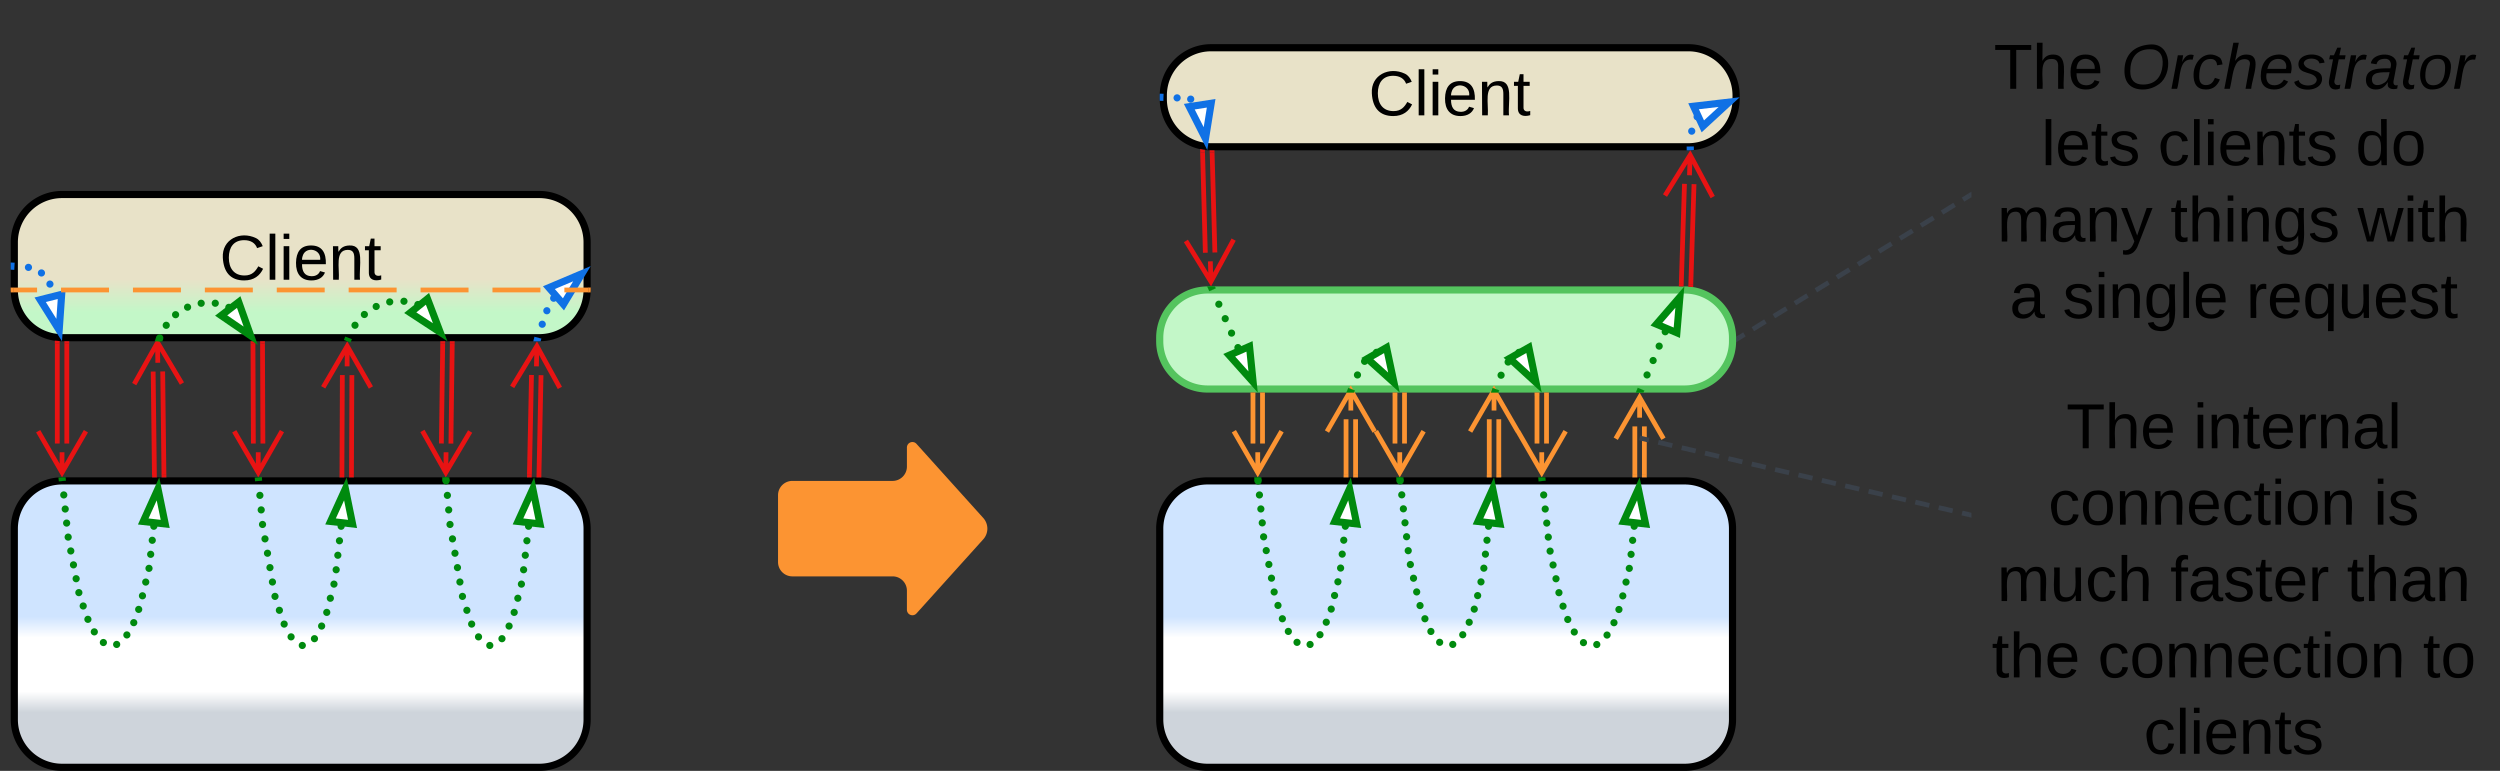 <svg xmlns="http://www.w3.org/2000/svg" xmlns:xlink="http://www.w3.org/1999/xlink" xmlns:lucid="lucid" width="1047.5" height="323"><rect width="100%" height="100%" fill="#333333" stroke="none"/><g transform="translate(-274.005 -518.5)" lucid:page-tab-id="0_0"><path d="M280 740a20 20 0 0 1 20-20h200a20 20 0 0 1 20 20v80a20 20 0 0 1-20 20H300a20 20 0 0 1-20-20z" stroke="#000" stroke-width="3" fill="url(#a)"/><path d="M759.93 740a20 20 0 0 1 20-20h200a20 20 0 0 1 20 20v80a20 20 0 0 1-20 20h-200a20 20 0 0 1-20-20z" stroke="#000" stroke-width="3" fill="url(#b)"/><path d="M600 726a6 6 0 0 1 6-6h42a6 6 0 0 0 6-6v-8a2.3 2.3 0 0 1 4-1.54l28 31.08a6.67 6.67 0 0 1 0 8.92l-28 31.08a2.3 2.3 0 0 1-4-1.54v-8a6 6 0 0 0-6-6h-42a6 6 0 0 1-6-6z" fill="#fc9432"/><path d="M280 620a20 20 0 0 1 20-20h200a20 20 0 0 1 20 20v20a20 20 0 0 1-20 20H300a20 20 0 0 1-20-20z" stroke="#000" stroke-width="3" fill="url(#c)"/><use xlink:href="#d" transform="matrix(1,0,0,1,285,605) translate(81.037 30.708)"/><path d="M1100 526a6 6 0 0 1 6-6h208a6 6 0 0 1 6 6v148a6 6 0 0 1-6 6h-208a6 6 0 0 1-6-6z" stroke="#000" stroke-opacity="0" stroke-width="3" fill="#fff" fill-opacity="0"/><use xlink:href="#e" transform="matrix(1,0,0,1,1105,525) translate(4.407 30.708)"/><use xlink:href="#f" transform="matrix(1,0,0,1,1105,525) translate(57.667 30.708)"/><use xlink:href="#g" transform="matrix(1,0,0,1,1105,525) translate(24.37 62.708)"/><use xlink:href="#h" transform="matrix(1,0,0,1,1105,525) translate(73.185 62.708)"/><use xlink:href="#i" transform="matrix(1,0,0,1,1105,525) translate(156 62.708)"/><use xlink:href="#j" transform="matrix(1,0,0,1,1105,525) translate(5.889 94.708)"/><use xlink:href="#k" transform="matrix(1,0,0,1,1105,525) translate(78.407 94.708)"/><use xlink:href="#l" transform="matrix(1,0,0,1,1105,525) translate(156.852 94.708)"/><use xlink:href="#m" transform="matrix(1,0,0,1,1105,525) translate(11.037 126.708)"/><use xlink:href="#n" transform="matrix(1,0,0,1,1105,525) translate(33.259 126.708)"/><use xlink:href="#o" transform="matrix(1,0,0,1,1105,525) translate(110.148 126.708)"/><path d="M1002.28 660.23l2.64-1.63m3.53-2.17l5.28-3.26m3.52-2.17l5.3-3.26m3.5-2.17l5.3-3.25m3.5-2.18l5.3-3.25m3.52-2.18l5.28-3.26m3.53-2.17l5.28-3.27m3.52-2.17l5.3-3.25m3.5-2.17l5.3-3.25m3.5-2.17l5.3-3.25m3.52-2.17l5.28-3.26m3.53-2.17l2.65-1.63" stroke="#3a414a" stroke-width="2" fill="none"/><path d="M1002.82 661.04l-1.42.87.03-.34v-1.62l-.02-.32.4-.24zM1100 601.14l-.36.23-1.03-1.66 1.4-.85z" stroke="#3a414a" stroke-width=".05" fill="#3a414a"/><path d="M302 662.5v41.84M298 662.5v41.84" stroke="#e81313" stroke-width="2" fill="none"/><path d="M302.98 662.53h-1.96v-1.03h1.96zM298.98 661.42v1.1h-1.96v-1.25z" stroke="#e81313" stroke-width=".05" fill="#e81313"/><path d="M310 699.18l-10 17.32-10-17.32m10 17.32V708" stroke="#e81313" stroke-width="2" fill="none"/><path d="M293.95 643.45v-.02a1.5 1.5 0 0 1 1.5-1.5 1.5 1.5 0 0 1 1.5 1.5 1.5 1.5 0 0 1-1.5 1.5 1.5 1.5 0 0 1-1.5-1.5m-.52-5.87v-.02a1.5 1.5 0 0 1 1.5-1.5 1.5 1.5 0 0 1 1.5 1.5 1.5 1.5 0 0 1-1.5 1.5 1.5 1.5 0 0 1-1.5-1.5m-3.56-4.65v-.02a1.5 1.5 0 0 1 1.5-1.5 1.5 1.5 0 0 1 1.5 1.5 1.5 1.5 0 0 1-1.5 1.5 1.5 1.5 0 0 1-1.5-1.5v-.02m-5.44-2.3v-.02a1.5 1.5 0 0 1 1.5-1.5 1.5 1.5 0 0 1 1.5 1.5 1.5 1.5 0 0 1-1.5 1.5 1.5 1.5 0 0 1-1.5-1.5v-.02" fill="#1071e5"/><path d="M298.8 656.8l-7.96-12.7 9-2.27z" stroke="#1071e5" stroke-width="3" fill="#fff"/><path d="M280.12 628.6l-.17 2.96-1.45-.08v-2.96z" stroke="#1071e5" stroke-width=".05" fill="#1071e5"/><path d="M338.7 717.52l-.52-43.34M342.7 717.48l-.52-43.35" stroke="#e81313" stroke-width="2" fill="none"/><path d="M339.7 718.5h-1.95v-1h1.94zM343.7 718.5h-1.95v-1.04l1.94-.02z" stroke="#e81313" stroke-width=".05" fill="#e81313"/><path d="M330.24 679.44l9.78-17.44 10.22 17.2M340.02 662l.1 8.5M417.27 717.5l.17-41.85M421.27 717.5l.17-41.83" stroke="#e81313" stroke-width="2" fill="none"/><path d="M418.24 717.47v1.03h-1.95v-1.04zM422.24 717.5v1h-1.95v-1.02z" stroke="#e81313" stroke-width=".05" fill="#e81313"/><path d="M409.42 680.78l10.07-17.28 9.92 17.36m-9.93-17.36l-.04 8.5M495.83 717.46l.87-41.85M499.83 717.54l.87-41.84" stroke="#e81313" stroke-width="2" fill="none"/><path d="M496.8 717.45l-.02 1.05h-1.95l.02-1.1zM500.8 717.54l-.02 1.02-.72-.06h-1.23l.02-1z" stroke="#e81313" stroke-width=".05" fill="#e81313"/><path d="M488.6 680.6l10.36-17.1 9.63 17.53m-9.64-17.53l-.18 8.5M384 662.5l.16 41.83M380 662.5l.16 41.85" stroke="#e81313" stroke-width="2" fill="none"/><path d="M384.98 662.5l-1.95.02v-1.02h1.95zM380.98 662.53h-1.95v-1.03h1.95z" stroke="#e81313" stroke-width=".05" fill="#e81313"/><path d="M392.14 699.14l-9.93 17.36-10.06-17.28m10.07 17.28l-.02-8.5M463.5 662.53l-.56 41.84M459.5 662.47l-.56 41.85" stroke="#e81313" stroke-width="2" fill="none"/><path d="M464.46 662.56l-1.95-.02.02-1.04h1.96zM460.46 662.5h-1.95l.02-1h1.96z" stroke="#e81313" stroke-width=".05" fill="#e81313"/><path d="M471 699.3l-10.2 17.2-9.8-17.45m9.8 17.45l.1-8.5" stroke="#e81313" stroke-width="2" fill="none"/><path d="M504.5 643.46a1.5 1.5 0 0 1 1.5-1.5 1.5 1.5 0 0 1 1.5 1.5 1.5 1.5 0 0 1-1.5 1.5 1.5 1.5 0 0 1-1.5-1.5v-.03m-2.86 5.3v-.03a1.5 1.5 0 0 1 1.5-1.5 1.5 1.5 0 0 1 1.5 1.5 1.5 1.5 0 0 1-1.5 1.5 1.5 1.5 0 0 1-1.5-1.5v-.02m-1.94 5.7v-.02a1.5 1.5 0 0 1 1.5-1.5 1.5 1.5 0 0 1 1.5 1.5 1.5 1.5 0 0 1-1.5 1.5 1.5 1.5 0 0 1-1.5-1.5v-.02" fill="#1071e5"/><path d="M517.83 633.18l-7.74 12.85-6.1-7z" stroke="#1071e5" stroke-width="3" fill="#fff"/><path d="M500.8 660.38l-.27 1.08-.47.04h-2.58l.48-1.86z" stroke="#1071e5" stroke-width=".05" fill="#1071e5"/><path d="M368.4 647.3v-.02a1.5 1.5 0 0 1 1.5-1.5 1.5 1.5 0 0 1 1.5 1.5 1.5 1.5 0 0 1-1.5 1.5 1.5 1.5 0 0 1-1.5-1.5v-.02m-5.7-1.67v-.03a1.5 1.5 0 0 1 1.5-1.5 1.5 1.5 0 0 1 1.5 1.5 1.5 1.5 0 0 1-1.5 1.5 1.5 1.5 0 0 1-1.5-1.5m-5.9.03v-.02a1.5 1.5 0 0 1 1.5-1.5 1.5 1.5 0 0 1 1.5 1.5 1.5 1.5 0 0 1-1.5 1.5 1.5 1.5 0 0 1-1.5-1.5m-5.7 1.64a1.5 1.5 0 0 1 1.5-1.5 1.5 1.5 0 0 1 1.5 1.5 1.5 1.5 0 0 1-1.5 1.5 1.5 1.5 0 0 1-1.5-1.5v-.03m-5.02 3.2v-.02a1.5 1.5 0 0 1 1.5-1.5 1.5 1.5 0 0 1 1.5 1.5 1.5 1.5 0 0 1-1.5 1.5 1.5 1.5 0 0 1-1.5-1.5v-.02m-3.92 4.48v-.02a1.5 1.5 0 0 1 1.5-1.5 1.5 1.5 0 0 1 1.5 1.5 1.5 1.5 0 0 1-1.5 1.5 1.5 1.5 0 0 1-1.5-1.5v-.02m-2.72 5.3a1.5 1.5 0 0 1 1.5-1.5 1.5 1.5 0 0 1 1.5 1.5 1.5 1.5 0 0 1-1.5 1.5 1.5 1.5 0 0 1-1.5-1.5v-.02" fill="#008a0e"/><path d="M379.05 659.18l-12.38-8.48 7.35-5.65z" stroke="#008a0e" stroke-width="3" fill="#fff"/><path d="M342.34 660.57l-.35.93h-3.15l.72-1.95z" stroke="#008a0e" stroke-width=".05" fill="#008a0e"/><path d="M447.6 646.1a1.5 1.5 0 0 1 1.5-1.5 1.5 1.5 0 0 1 1.5 1.5 1.5 1.5 0 0 1-1.5 1.5 1.5 1.5 0 0 1-1.5-1.5v-.02m-5.83-1.35a1.5 1.5 0 0 1 1.5-1.5 1.5 1.5 0 0 1 1.5 1.5 1.5 1.5 0 0 1-1.5 1.5 1.5 1.5 0 0 1-1.5-1.5v-.03m-5.97.3a1.5 1.5 0 0 1 1.5-1.5 1.5 1.5 0 0 1 1.5 1.5 1.5 1.5 0 0 1-1.5 1.5 1.5 1.5 0 0 1-1.5-1.5v-.03m-5.67 1.95a1.5 1.5 0 0 1 1.5-1.5 1.5 1.5 0 0 1 1.5 1.5 1.5 1.5 0 0 1-1.5 1.5 1.5 1.5 0 0 1-1.5-1.5v-.02m-4.95 3.37a1.5 1.5 0 0 1 1.5-1.5 1.5 1.5 0 0 1 1.5 1.5 1.5 1.5 0 0 1-1.5 1.5 1.5 1.5 0 0 1-1.5-1.5v-.03m-3.93 4.54a1.5 1.5 0 0 1 1.5-1.5 1.5 1.5 0 0 1 1.5 1.5 1.5 1.5 0 0 1-1.5 1.5 1.5 1.5 0 0 1-1.5-1.5v-.03" fill="#008a0e"/><path d="M458.45 657.72l-12.55-8.2 7.22-5.82z" stroke="#008a0e" stroke-width="3" fill="#fff"/><path d="M420.05 660.06l-.55 1.44" stroke="#008a0e" stroke-width="3" fill="none"/><path d="M336.95 739a1.5 1.5 0 0 1 1.5-1.5 1.5 1.5 0 0 1 1.5 1.5 1.5 1.5 0 0 1-1.5 1.5 1.5 1.5 0 0 1-1.5-1.5v-.02m-.65 5.9a1.5 1.5 0 0 1 1.5-1.5 1.5 1.5 0 0 1 1.5 1.5 1.5 1.5 0 0 1-1.5 1.5 1.5 1.5 0 0 1-1.5-1.5m-.66 5.9v-.02a1.5 1.5 0 0 1 1.5-1.5 1.5 1.5 0 0 1 1.5 1.5 1.5 1.5 0 0 1-1.5 1.5 1.5 1.5 0 0 1-1.5-1.5m-.7 5.9v-.02a1.5 1.5 0 0 1 1.5-1.5 1.5 1.5 0 0 1 1.5 1.5 1.5 1.5 0 0 1-1.5 1.5 1.5 1.5 0 0 1-1.5-1.5v-.02m-1.37 5.8v-.03a1.5 1.5 0 0 1 1.5-1.5 1.5 1.5 0 0 1 1.5 1.5 1.5 1.5 0 0 1-1.5 1.5 1.5 1.5 0 0 1-1.5-1.5v-.02m-1.37 5.8v-.03a1.5 1.5 0 0 1 1.5-1.5 1.5 1.5 0 0 1 1.5 1.5 1.5 1.5 0 0 1-1.5 1.5 1.5 1.5 0 0 1-1.5-1.5m-1.58 5.7a1.5 1.5 0 0 1 1.5-1.5 1.5 1.5 0 0 1 1.5 1.5 1.5 1.5 0 0 1-1.5 1.5 1.5 1.5 0 0 1-1.5-1.5v-.02m-2.07 5.57a1.5 1.5 0 0 1 1.5-1.5 1.5 1.5 0 0 1 1.5 1.5 1.5 1.5 0 0 1-1.5 1.5 1.5 1.5 0 0 1-1.5-1.5v-.03m-2.88 5.2v-.02a1.5 1.5 0 0 1 1.5-1.5 1.5 1.5 0 0 1 1.5 1.5 1.5 1.5 0 0 1-1.5 1.5 1.5 1.5 0 0 1-1.5-1.5v-.02m-4.28 4.02v-.02a1.5 1.5 0 0 1 1.5-1.5 1.5 1.5 0 0 1 1.5 1.5 1.5 1.5 0 0 1-1.5 1.5 1.5 1.5 0 0 1-1.5-1.5m-5.57-.78v-.02a1.5 1.5 0 0 1 1.5-1.5 1.5 1.5 0 0 1 1.5 1.5 1.5 1.5 0 0 1-1.5 1.5 1.5 1.5 0 0 1-1.5-1.5m-3.8-4.45v-.02a1.5 1.5 0 0 1 1.5-1.5 1.5 1.5 0 0 1 1.5 1.5 1.5 1.5 0 0 1-1.5 1.5 1.5 1.5 0 0 1-1.5-1.5m-2.68-5.25a1.5 1.5 0 0 1 1.5-1.5 1.5 1.5 0 0 1 1.5 1.5 1.5 1.5 0 0 1-1.5 1.5 1.5 1.5 0 0 1-1.5-1.5v-.02m-1.97-5.55v-.02a1.5 1.5 0 0 1 1.5-1.5 1.5 1.5 0 0 1 1.5 1.5 1.5 1.5 0 0 1-1.5 1.5 1.5 1.5 0 0 1-1.5-1.5m-1.82-5.6a1.5 1.5 0 0 1 1.5-1.5 1.5 1.5 0 0 1 1.5 1.5 1.5 1.5 0 0 1-1.5 1.5 1.5 1.5 0 0 1-1.5-1.5v-.03m-1.14-5.78v-.02a1.5 1.5 0 0 1 1.5-1.5 1.5 1.5 0 0 1 1.5 1.5 1.5 1.5 0 0 1-1.5 1.5 1.5 1.5 0 0 1-1.5-1.5v-.02m-1.12-5.78a1.5 1.5 0 0 1 1.5-1.5 1.5 1.5 0 0 1 1.5 1.5 1.5 1.5 0 0 1-1.5 1.5 1.5 1.5 0 0 1-1.5-1.5v-.03m-1.12-5.78v-.02a1.5 1.5 0 0 1 1.5-1.5 1.5 1.5 0 0 1 1.5 1.5 1.5 1.5 0 0 1-1.5 1.5 1.5 1.5 0 0 1-1.5-1.5m-1.1-5.8a1.5 1.5 0 0 1 1.5-1.5 1.5 1.5 0 0 1 1.5 1.5 1.5 1.5 0 0 1-1.5 1.5 1.5 1.5 0 0 1-1.5-1.5v-.02m-.64-5.86a1.5 1.5 0 0 1 1.5-1.5 1.5 1.5 0 0 1 1.5 1.5 1.5 1.5 0 0 1-1.5 1.5 1.5 1.5 0 0 1-1.5-1.5v-.03m-.6-5.86a1.5 1.5 0 0 1 1.5-1.5 1.5 1.5 0 0 1 1.5 1.5 1.5 1.5 0 0 1-1.5 1.5 1.5 1.5 0 0 1-1.5-1.5v-.03m-.6-5.85v-.02a1.5 1.5 0 0 1 1.5-1.5 1.5 1.5 0 0 1 1.5 1.5 1.5 1.5 0 0 1-1.5 1.5 1.5 1.5 0 0 1-1.5-1.5" fill="#008a0e"/><path d="M340.2 723.33l3.02 14.7-9.2-1.03z" stroke="#008a0e" stroke-width="3" fill="#fff"/><path d="M301.62 719.88l-2.93.3-.17-1.57 1.4-.1h1.55z" stroke="#008a0e" stroke-width=".05" fill="#008a0e"/><path d="M759.93 660a20 20 0 0 1 20-20h200a20 20 0 0 1 20 20v1.5a20 20 0 0 1-20 20h-200a20 20 0 0 1-20-20z" stroke="#54c45e" stroke-width="3" fill="#c3f7c8"/><path d="M761.43 558.5a20 20 0 0 1 20-20h200a20 20 0 0 1 20 20v1.5a20 20 0 0 1-20 20h-200a20 20 0 0 1-20-20z" stroke="#000" stroke-width="3" fill="#e8e2c8"/><use xlink:href="#d" transform="matrix(1,0,0,1,766.43,543.5) translate(81.042 23.333)"/><path d="M781.88 582.33l1.16 41.96M777.88 582.43l1.16 41.97" stroke="#e81313" stroke-width="2" fill="none"/><path d="M781.37 581.5h1.46l.03.82-1.95.06-.02-.92zM778.07 581.24l.76.06.03 1.13-1.95.06-.03-1.55z" stroke="#e81313" stroke-width=".05" fill="#e81313"/><path d="M790.9 618.9l-9.52 17.6-10.48-17.04m10.48 17.04l-.24-8.5" stroke="#e81313" stroke-width="2" fill="none"/><path d="M775.56 563.5v-.03a1.5 1.5 0 0 1 1.5-1.5 1.5 1.5 0 0 1 1.5 1.5 1.5 1.5 0 0 1-1.5 1.5 1.5 1.5 0 0 1-1.5-1.5m-4.15-3.4v-.03a1.5 1.5 0 0 1 1.5-1.5 1.5 1.5 0 0 1 1.5 1.5 1.5 1.5 0 0 1-1.5 1.5 1.5 1.5 0 0 1-1.5-1.5m-5.7-.5v-.03a1.5 1.5 0 0 1 1.5-1.5 1.5 1.5 0 0 1 1.5 1.5 1.5 1.5 0 0 1-1.5 1.5 1.5 1.5 0 0 1-1.5-1.5" fill="#1071e5"/><path d="M779.1 576.58l-6.78-13.38 9.16-1.43z" stroke="#1071e5" stroke-width="3" fill="#fff"/><path d="M761.52 557.83l-.1 2.95-1.44-.05-.05-.67v-1.62l.05-.66z" stroke="#1071e5" stroke-width=".05" fill="#1071e5"/><path d="M978.46 637.47l1.34-41.94M982.46 637.6l1.34-41.94" stroke="#e81313" stroke-width="2" fill="none"/><path d="M979.44 637.48l-.03 1.02h-1.94l.03-1.1zM983.44 637.6l-.04 1.18-.1-.02-1.85-.14.04-1.08z" stroke="#e81313" stroke-width=".05" fill="#e81313"/><path d="M971.64 600.43l10.55-17 9.43 17.64m-9.44-17.63l-.28 8.5" stroke="#e81313" stroke-width="2" fill="none"/><path d="M983.6 567.45v-.02a1.5 1.5 0 0 1 1.5-1.5 1.5 1.5 0 0 1 1.5 1.5 1.5 1.5 0 0 1-1.5 1.5 1.5 1.5 0 0 1-1.5-1.5m-2.26 6.06v-.03a1.5 1.5 0 0 1 1.5-1.5 1.5 1.5 0 0 1 1.5 1.5 1.5 1.5 0 0 1-1.5 1.5 1.5 1.5 0 0 1-1.5-1.5" fill="#1071e5"/><path d="M998.52 561.28l-11.03 10.16-3.88-8.42z" stroke="#1071e5" stroke-width="3" fill="#fff"/><path d="M983.73 581.32l-2.24.18h-.72l-.02-1.57 2.95-.05z" stroke="#1071e5" stroke-width=".05" fill="#1071e5"/><path d="M803 684v20.34M799 684v20.34" stroke="#fc9432" stroke-width="2" fill="none"/><path d="M803.98 684.03H802V683H804zM799.98 684.03H798V683H800z" stroke="#fc9432" stroke-width=".05" fill="#fc9432"/><path d="M811 699.18l-10 17.32-10-17.32m10 17.32V708M842 694.16v23.34M838 694.16v23.34M830 699.32L840 682l10 17.32M840 682v8.5" stroke="#fc9432" stroke-width="2" fill="none"/><path d="M842.98 717.47v1.03H841v-1.03zM838.98 717.47v1.03H837v-1.03z" stroke="#fc9432" stroke-width=".05" fill="#fc9432"/><path d="M862.5 684v20.34M858.5 684v20.34" stroke="#fc9432" stroke-width="2" fill="none"/><path d="M863.48 684.03h-1.96V683h1.96zM859.48 684.03h-1.96V683h1.96z" stroke="#fc9432" stroke-width=".05" fill="#fc9432"/><path d="M870.5 699.18l-10 17.32-10-17.32m10 17.32V708M922 684v20.34M918 684v20.34" stroke="#fc9432" stroke-width="2" fill="none"/><path d="M922.98 684.03H921V683H923zM918.98 684.03H917V683H919z" stroke="#fc9432" stroke-width=".05" fill="#fc9432"/><path d="M930 699.18l-10 17.32-10-17.32m10 17.32V708M902 694.16v23.34M898 694.16v23.34M890 699.32L900 682l10 17.32M900 682v8.5" stroke="#fc9432" stroke-width="2" fill="none"/><path d="M902.98 718.5H901v-1.03H903zM898.98 718.5H897v-1.03H899z" stroke="#fc9432" stroke-width=".05" fill="#fc9432"/><path d="M963 697.16v20.34M959 697.16v20.34M951 702.32L961 685l10 17.32M961 685v8.5" stroke="#fc9432" stroke-width="2" fill="none"/><path d="M963.98 717.47v1.03H962v-1.03zM959.98 717.47v1.03H958v-1.03z" stroke="#fc9432" stroke-width=".05" fill="#fc9432"/><path d="M415.44 739a1.5 1.5 0 0 1 1.5-1.5 1.5 1.5 0 0 1 1.5 1.5 1.5 1.5 0 0 1-1.5 1.5 1.5 1.5 0 0 1-1.5-1.5v-.02m-.7 6.1a1.5 1.5 0 0 1 1.5-1.5 1.5 1.5 0 0 1 1.5 1.5 1.5 1.5 0 0 1-1.5 1.5 1.5 1.5 0 0 1-1.5-1.5v-.03m-.68 6.1a1.5 1.5 0 0 1 1.5-1.5 1.5 1.5 0 0 1 1.5 1.5 1.5 1.5 0 0 1-1.5 1.5 1.5 1.5 0 0 1-1.5-1.5v-.02m-.7 6.1a1.5 1.5 0 0 1 1.5-1.5 1.5 1.5 0 0 1 1.5 1.5 1.5 1.5 0 0 1-1.5 1.5 1.5 1.5 0 0 1-1.5-1.5v-.03m-.92 6.07v-.02a1.5 1.5 0 0 1 1.5-1.5 1.5 1.5 0 0 1 1.5 1.5 1.5 1.5 0 0 1-1.5 1.5 1.5 1.5 0 0 1-1.5-1.5m-1.52 5.94v-.02a1.5 1.5 0 0 1 1.5-1.5 1.5 1.5 0 0 1 1.5 1.5 1.5 1.5 0 0 1-1.5 1.5 1.5 1.5 0 0 1-1.5-1.5v-.02m-1.5 5.96v-.02a1.5 1.5 0 0 1 1.5-1.5 1.5 1.5 0 0 1 1.5 1.5 1.5 1.5 0 0 1-1.5 1.5 1.5 1.5 0 0 1-1.5-1.5m-2.15 5.73a1.5 1.5 0 0 1 1.5-1.5 1.5 1.5 0 0 1 1.5 1.5 1.5 1.5 0 0 1-1.5 1.5 1.5 1.5 0 0 1-1.5-1.5v-.03m-3 5.34v-.02a1.5 1.5 0 0 1 1.5-1.5 1.5 1.5 0 0 1 1.5 1.5 1.5 1.5 0 0 1-1.5 1.5 1.5 1.5 0 0 1-1.5-1.5m-5.1 2.86v-.02a1.5 1.5 0 0 1 1.5-1.5 1.5 1.5 0 0 1 1.5 1.5 1.5 1.5 0 0 1-1.5 1.5 1.5 1.5 0 0 1-1.5-1.5m-4.7-3.58v-.02a1.5 1.5 0 0 1 1.5-1.5 1.5 1.5 0 0 1 1.5 1.5 1.5 1.5 0 0 1-1.5 1.5 1.5 1.5 0 0 1-1.5-1.5m-2.9-5.36a1.5 1.5 0 0 1 1.5-1.5 1.5 1.5 0 0 1 1.5 1.5 1.5 1.5 0 0 1-1.5 1.5 1.5 1.5 0 0 1-1.5-1.5v-.03m-2-5.74a1.5 1.5 0 0 1 1.5-1.5 1.5 1.5 0 0 1 1.5 1.5 1.5 1.5 0 0 1-1.5 1.5 1.5 1.5 0 0 1-1.5-1.5v-.03m-1.84-5.8a1.5 1.5 0 0 1 1.5-1.5 1.5 1.5 0 0 1 1.5 1.5 1.5 1.5 0 0 1-1.5 1.5 1.5 1.5 0 0 1-1.5-1.5v-.03m-1.07-6a1.5 1.5 0 0 1 1.5-1.5 1.5 1.5 0 0 1 1.5 1.5 1.5 1.5 0 0 1-1.5 1.5 1.5 1.5 0 0 1-1.5-1.5m-1.04-6v-.03a1.5 1.5 0 0 1 1.5-1.5 1.5 1.5 0 0 1 1.5 1.5 1.5 1.5 0 0 1-1.5 1.5 1.5 1.5 0 0 1-1.5-1.5m-1.03-6v-.02a1.5 1.5 0 0 1 1.5-1.5 1.5 1.5 0 0 1 1.5 1.5 1.5 1.5 0 0 1-1.5 1.5 1.5 1.5 0 0 1-1.5-1.5v-.02m-1.05-6a1.5 1.5 0 0 1 1.5-1.5 1.5 1.5 0 0 1 1.5 1.5 1.5 1.5 0 0 1-1.5 1.5 1.5 1.5 0 0 1-1.5-1.5v-.02m-1.03-6v-.02a1.5 1.5 0 0 1 1.5-1.5 1.5 1.5 0 0 1 1.5 1.5 1.5 1.5 0 0 1-1.5 1.5 1.5 1.5 0 0 1-1.5-1.5m-.56-6.07v-.03a1.5 1.5 0 0 1 1.5-1.5 1.5 1.5 0 0 1 1.5 1.5 1.5 1.5 0 0 1-1.5 1.5 1.5 1.5 0 0 1-1.5-1.5m-.55-6.07v-.02a1.5 1.5 0 0 1 1.5-1.5 1.5 1.5 0 0 1 1.5 1.5 1.5 1.5 0 0 1-1.5 1.5 1.5 1.5 0 0 1-1.5-1.5" fill="#008a0e"/><path d="M418.72 723.33l3 14.7-9.22-1.05z" stroke="#008a0e" stroke-width="3" fill="#fff"/><path d="M382.36 720.03l-.14-1.53" stroke="#008a0e" stroke-width="3" fill="none"/><path d="M493.98 739a1.5 1.5 0 0 1 1.5-1.5 1.5 1.5 0 0 1 1.5 1.5 1.5 1.5 0 0 1-1.5 1.5 1.5 1.5 0 0 1-1.5-1.5v-.02m-.7 6.1a1.5 1.5 0 0 1 1.5-1.5 1.5 1.5 0 0 1 1.5 1.5 1.5 1.5 0 0 1-1.5 1.5 1.5 1.5 0 0 1-1.5-1.5v-.03m-.68 6.1a1.5 1.5 0 0 1 1.5-1.5 1.5 1.5 0 0 1 1.5 1.5 1.5 1.5 0 0 1-1.5 1.5 1.5 1.5 0 0 1-1.5-1.5v-.02m-.7 6.1a1.5 1.5 0 0 1 1.5-1.5 1.5 1.5 0 0 1 1.5 1.5 1.5 1.5 0 0 1-1.5 1.5 1.5 1.5 0 0 1-1.5-1.5v-.03m-.92 6.07v-.02a1.5 1.5 0 0 1 1.5-1.5 1.5 1.5 0 0 1 1.5 1.5 1.5 1.5 0 0 1-1.5 1.5 1.5 1.5 0 0 1-1.5-1.5m-1.5 5.94v-.02a1.5 1.5 0 0 1 1.5-1.5 1.5 1.5 0 0 1 1.5 1.5 1.5 1.5 0 0 1-1.5 1.5 1.5 1.5 0 0 1-1.5-1.5v-.02m-1.53 5.96v-.02a1.5 1.5 0 0 1 1.5-1.5 1.5 1.5 0 0 1 1.5 1.5 1.5 1.5 0 0 1-1.5 1.5 1.5 1.5 0 0 1-1.5-1.5m-2.14 5.73a1.5 1.5 0 0 1 1.5-1.5 1.5 1.5 0 0 1 1.5 1.5 1.5 1.5 0 0 1-1.5 1.5 1.5 1.5 0 0 1-1.5-1.5v-.03m-2.98 5.34v-.02a1.5 1.5 0 0 1 1.5-1.5 1.5 1.5 0 0 1 1.5 1.5 1.5 1.5 0 0 1-1.5 1.5 1.5 1.5 0 0 1-1.5-1.5m-5.1 2.86v-.02a1.5 1.5 0 0 1 1.5-1.5 1.5 1.5 0 0 1 1.5 1.5 1.5 1.5 0 0 1-1.5 1.5 1.5 1.5 0 0 1-1.5-1.5m-4.72-3.58v-.02a1.5 1.5 0 0 1 1.5-1.5 1.5 1.5 0 0 1 1.5 1.5 1.5 1.5 0 0 1-1.5 1.5 1.5 1.5 0 0 1-1.5-1.5m-2.88-5.36a1.5 1.5 0 0 1 1.5-1.5 1.5 1.5 0 0 1 1.5 1.5 1.5 1.5 0 0 1-1.5 1.5 1.5 1.5 0 0 1-1.5-1.5v-.03m-2-5.74a1.5 1.5 0 0 1 1.5-1.5 1.5 1.5 0 0 1 1.5 1.5 1.5 1.5 0 0 1-1.5 1.5 1.5 1.5 0 0 1-1.5-1.5v-.03m-1.85-5.8a1.5 1.5 0 0 1 1.5-1.5 1.5 1.5 0 0 1 1.5 1.5 1.5 1.5 0 0 1-1.5 1.5 1.5 1.5 0 0 1-1.5-1.5v-.03m-1.07-6a1.5 1.5 0 0 1 1.5-1.5 1.5 1.5 0 0 1 1.5 1.5 1.5 1.5 0 0 1-1.5 1.5 1.5 1.5 0 0 1-1.5-1.5m-1.03-6v-.03a1.5 1.5 0 0 1 1.5-1.5 1.5 1.5 0 0 1 1.5 1.5 1.5 1.5 0 0 1-1.5 1.5 1.5 1.5 0 0 1-1.5-1.5m-1.04-6v-.02a1.5 1.5 0 0 1 1.5-1.5 1.5 1.5 0 0 1 1.5 1.5 1.5 1.5 0 0 1-1.5 1.5 1.5 1.5 0 0 1-1.5-1.5v-.02m-1.04-6a1.5 1.5 0 0 1 1.5-1.5 1.5 1.5 0 0 1 1.5 1.5 1.5 1.5 0 0 1-1.5 1.5 1.5 1.5 0 0 1-1.5-1.5v-.02m-1.04-6v-.02a1.5 1.5 0 0 1 1.5-1.5 1.5 1.5 0 0 1 1.5 1.5 1.5 1.5 0 0 1-1.5 1.5 1.5 1.5 0 0 1-1.5-1.5m-.55-6.07v-.03a1.5 1.5 0 0 1 1.5-1.5 1.5 1.5 0 0 1 1.5 1.5 1.5 1.5 0 0 1-1.5 1.5 1.5 1.5 0 0 1-1.5-1.5m-.55-6.07v-.02a1.5 1.5 0 0 1 1.5-1.5 1.5 1.5 0 0 1 1.5 1.5 1.5 1.5 0 0 1-1.5 1.5 1.5 1.5 0 0 1-1.5-1.5m-.56-6.07a1.5 1.5 0 0 1 1.5-1.5 1.5 1.5 0 0 1 1.5 1.5 1.5 1.5 0 0 1-1.5 1.5 1.5 1.5 0 0 1-1.5-1.5v-.02" fill="#008a0e"/><path d="M497.26 723.33l3 14.7-9.22-1.05z" stroke="#008a0e" stroke-width="3" fill="#fff"/><path d="M462.37 719.9l-2.94.27-.15-1.67h2.96z" stroke="#008a0e" stroke-width=".05" fill="#008a0e"/><path d="M836.2 739a1.5 1.5 0 0 1 1.5-1.5 1.5 1.5 0 0 1 1.5 1.5 1.5 1.5 0 0 1-1.5 1.5 1.5 1.5 0 0 1-1.5-1.5v-.02m-.66 5.87a1.5 1.5 0 0 1 1.5-1.5 1.5 1.5 0 0 1 1.5 1.5 1.5 1.5 0 0 1-1.5 1.5 1.5 1.5 0 0 1-1.5-1.5v-.03m-.65 5.88v-.02a1.5 1.5 0 0 1 1.5-1.5 1.5 1.5 0 0 1 1.5 1.5 1.5 1.5 0 0 1-1.5 1.5 1.5 1.5 0 0 1-1.5-1.5m-.67 5.86v-.02a1.5 1.5 0 0 1 1.5-1.5 1.5 1.5 0 0 1 1.5 1.5 1.5 1.5 0 0 1-1.5 1.5 1.5 1.5 0 0 1-1.5-1.5m-1.13 5.78v-.02a1.5 1.5 0 0 1 1.5-1.5 1.5 1.5 0 0 1 1.5 1.5 1.5 1.5 0 0 1-1.5 1.5 1.5 1.5 0 0 1-1.5-1.5m-1.4 5.73a1.5 1.5 0 0 1 1.5-1.5 1.5 1.5 0 0 1 1.5 1.5 1.5 1.5 0 0 1-1.5 1.5 1.5 1.5 0 0 1-1.5-1.5v-.02m-1.4 5.74v-.02a1.5 1.5 0 0 1 1.5-1.5 1.5 1.5 0 0 1 1.5 1.5 1.5 1.5 0 0 1-1.5 1.5 1.5 1.5 0 0 1-1.5-1.5m-2.08 5.5a1.5 1.5 0 0 1 1.5-1.5 1.5 1.5 0 0 1 1.5 1.5 1.5 1.5 0 0 1-1.5 1.5 1.5 1.5 0 0 1-1.5-1.5v-.02m-2.63 5.28v-.02a1.5 1.5 0 0 1 1.5-1.5 1.5 1.5 0 0 1 1.5 1.5 1.5 1.5 0 0 1-1.5 1.5 1.5 1.5 0 0 1-1.5-1.5m-4.15 4.1v-.02a1.5 1.5 0 0 1 1.5-1.5 1.5 1.5 0 0 1 1.5 1.5 1.5 1.5 0 0 1-1.5 1.5 1.5 1.5 0 0 1-1.5-1.5v-.02m-5.47-.87a1.5 1.5 0 0 1 1.5-1.5 1.5 1.5 0 0 1 1.5 1.5 1.5 1.5 0 0 1-1.5 1.5 1.5 1.5 0 0 1-1.5-1.5v-.02m-3.64-4.54v-.02a1.5 1.5 0 0 1 1.5-1.5 1.5 1.5 0 0 1 1.5 1.5 1.5 1.5 0 0 1-1.5 1.5 1.5 1.5 0 0 1-1.5-1.5m-2.5-5.3a1.5 1.5 0 0 1 1.5-1.5 1.5 1.5 0 0 1 1.5 1.5 1.5 1.5 0 0 1-1.5 1.5 1.5 1.5 0 0 1-1.5-1.5v-.03m-1.84-5.54v-.02a1.5 1.5 0 0 1 1.5-1.5 1.5 1.5 0 0 1 1.5 1.5 1.5 1.5 0 0 1-1.5 1.5 1.5 1.5 0 0 1-1.5-1.5m-1.6-5.63a1.5 1.5 0 0 1 1.5-1.5 1.5 1.5 0 0 1 1.5 1.5 1.5 1.5 0 0 1-1.5 1.5 1.5 1.5 0 0 1-1.5-1.5v-.02m-1.12-5.74v-.02a1.5 1.5 0 0 1 1.5-1.5 1.5 1.5 0 0 1 1.5 1.5 1.5 1.5 0 0 1-1.5 1.5 1.5 1.5 0 0 1-1.5-1.5m-1.1-5.76a1.5 1.5 0 0 1 1.5-1.5 1.5 1.5 0 0 1 1.5 1.5 1.5 1.5 0 0 1-1.5 1.5 1.5 1.5 0 0 1-1.5-1.5v-.03m-1.1-5.74v-.03a1.5 1.5 0 0 1 1.5-1.5 1.5 1.5 0 0 1 1.5 1.5 1.5 1.5 0 0 1-1.5 1.5 1.5 1.5 0 0 1-1.5-1.5m-1.1-5.76a1.5 1.5 0 0 1 1.5-1.5 1.5 1.5 0 0 1 1.5 1.5 1.5 1.5 0 0 1-1.5 1.5 1.5 1.5 0 0 1-1.5-1.5v-.02m-.57-5.82v-.02a1.5 1.5 0 0 1 1.5-1.5 1.5 1.5 0 0 1 1.5 1.5 1.5 1.5 0 0 1-1.5 1.5 1.5 1.5 0 0 1-1.5-1.5m-.58-5.83a1.5 1.5 0 0 1 1.5-1.5 1.5 1.5 0 0 1 1.5 1.5 1.5 1.5 0 0 1-1.5 1.5 1.5 1.5 0 0 1-1.5-1.5v-.02m-.6-5.82v-.02a1.5 1.5 0 0 1 1.5-1.5 1.5 1.5 0 0 1 1.5 1.5 1.5 1.5 0 0 1-1.5 1.5 1.5 1.5 0 0 1-1.5-1.5m-.57-5.83a1.5 1.5 0 0 1 1.5-1.5 1.5 1.5 0 0 1 1.5 1.5 1.5 1.5 0 0 1-1.5 1.5 1.5 1.5 0 0 1-1.5-1.5v-.02" fill="#008a0e"/><path d="M839.46 723.33l3 14.7-9.2-1.04z" stroke="#008a0e" stroke-width="3" fill="#fff"/><path d="M802.62 719.88l-2.93.3-.18-1.68h2.96z" stroke="#008a0e" stroke-width=".05" fill="#008a0e"/><path d="M896.2 739a1.5 1.5 0 0 1 1.5-1.5 1.5 1.5 0 0 1 1.5 1.5 1.5 1.5 0 0 1-1.5 1.5 1.5 1.5 0 0 1-1.5-1.5v-.02m-.65 5.88a1.5 1.5 0 0 1 1.5-1.5 1.5 1.5 0 0 1 1.5 1.5 1.5 1.5 0 0 1-1.5 1.5 1.5 1.5 0 0 1-1.5-1.5v-.03m-.65 5.9v-.03a1.5 1.5 0 0 1 1.5-1.5 1.5 1.5 0 0 1 1.5 1.5 1.5 1.5 0 0 1-1.5 1.5 1.5 1.5 0 0 1-1.5-1.5m-.66 5.87a1.5 1.5 0 0 1 1.5-1.5 1.5 1.5 0 0 1 1.5 1.5 1.5 1.5 0 0 1-1.5 1.5 1.5 1.5 0 0 1-1.5-1.5v-.03m-1.2 5.8v-.03a1.5 1.5 0 0 1 1.5-1.5 1.5 1.5 0 0 1 1.5 1.5 1.5 1.5 0 0 1-1.5 1.5 1.5 1.5 0 0 1-1.5-1.5m-1.4 5.75a1.5 1.5 0 0 1 1.5-1.5 1.5 1.5 0 0 1 1.5 1.5 1.5 1.5 0 0 1-1.5 1.5 1.5 1.5 0 0 1-1.5-1.5V768m-1.42 5.75v-.02a1.5 1.5 0 0 1 1.5-1.5 1.5 1.5 0 0 1 1.5 1.5 1.5 1.5 0 0 1-1.5 1.5 1.5 1.5 0 0 1-1.5-1.5m-2.12 5.52v-.02a1.5 1.5 0 0 1 1.5-1.5 1.5 1.5 0 0 1 1.5 1.5 1.5 1.5 0 0 1-1.5 1.5 1.5 1.5 0 0 1-1.5-1.5m-2.7 5.23a1.5 1.5 0 0 1 1.5-1.5 1.5 1.5 0 0 1 1.5 1.5 1.5 1.5 0 0 1-1.5 1.5 1.5 1.5 0 0 1-1.5-1.5v-.03m-4.18 4.08a1.5 1.5 0 0 1 1.5-1.5 1.5 1.5 0 0 1 1.5 1.5 1.5 1.5 0 0 1-1.5 1.5 1.5 1.5 0 0 1-1.5-1.5v-.03m-5.5-.83v-.02a1.5 1.5 0 0 1 1.5-1.5 1.5 1.5 0 0 1 1.5 1.5 1.5 1.5 0 0 1-1.5 1.5 1.5 1.5 0 0 1-1.5-1.5m-3.67-4.53v-.02a1.5 1.5 0 0 1 1.5-1.5 1.5 1.5 0 0 1 1.5 1.5 1.5 1.5 0 0 1-1.5 1.5 1.5 1.5 0 0 1-1.5-1.5m-2.5-5.3v-.02a1.5 1.5 0 0 1 1.5-1.5 1.5 1.5 0 0 1 1.5 1.5 1.5 1.5 0 0 1-1.5 1.5 1.5 1.5 0 0 1-1.5-1.5m-2.05-5.5v-.02a1.5 1.5 0 0 1 1.5-1.5 1.5 1.5 0 0 1 1.5 1.5 1.5 1.5 0 0 1-1.5 1.5 1.5 1.5 0 0 1-1.5-1.5v-.02m-1.4-5.68v-.02a1.5 1.5 0 0 1 1.5-1.5 1.5 1.5 0 0 1 1.5 1.5 1.5 1.5 0 0 1-1.5 1.5 1.5 1.5 0 0 1-1.5-1.5m-1.33-5.72v-.02a1.5 1.5 0 0 1 1.5-1.5 1.5 1.5 0 0 1 1.5 1.5 1.5 1.5 0 0 1-1.5 1.5 1.5 1.5 0 0 1-1.5-1.5m-1.32-5.72v-.02a1.5 1.5 0 0 1 1.5-1.5 1.5 1.5 0 0 1 1.5 1.5 1.5 1.5 0 0 1-1.5 1.5 1.5 1.5 0 0 1-1.5-1.5m-.9-5.8a1.5 1.5 0 0 1 1.5-1.5 1.5 1.5 0 0 1 1.5 1.5 1.5 1.5 0 0 1-1.5 1.5 1.5 1.5 0 0 1-1.5-1.5v-.02m-.68-5.83a1.5 1.5 0 0 1 1.5-1.5 1.5 1.5 0 0 1 1.5 1.5 1.5 1.5 0 0 1-1.5 1.5 1.5 1.5 0 0 1-1.5-1.5v-.02m-.67-5.82a1.5 1.5 0 0 1 1.5-1.5 1.5 1.5 0 0 1 1.5 1.5 1.5 1.5 0 0 1-1.5 1.5 1.5 1.5 0 0 1-1.5-1.5v-.03m-.68-5.82a1.5 1.5 0 0 1 1.5-1.5 1.5 1.5 0 0 1 1.5 1.5 1.5 1.5 0 0 1-1.5 1.5 1.5 1.5 0 0 1-1.5-1.5v-.02m-.67-5.82v-.02a1.5 1.5 0 0 1 1.5-1.5 1.5 1.5 0 0 1 1.5 1.5 1.5 1.5 0 0 1-1.5 1.5 1.5 1.5 0 0 1-1.5-1.5m-.68-5.84a1.5 1.5 0 0 1 1.5-1.5 1.5 1.5 0 0 1 1.5 1.5 1.5 1.5 0 0 1-1.5 1.5 1.5 1.5 0 0 1-1.5-1.5v-.02" fill="#008a0e"/><path d="M899.46 723.33l3.02 14.7-9.2-1.04z" stroke="#008a0e" stroke-width="3" fill="#fff"/><path d="M862.14 719.86l-2.93.34-.2-1.7h3z" stroke="#008a0e" stroke-width=".05" fill="#008a0e"/><path d="M957.23 739a1.5 1.5 0 0 1 1.5-1.5 1.5 1.5 0 0 1 1.5 1.5 1.5 1.5 0 0 1-1.5 1.5 1.5 1.5 0 0 1-1.5-1.5v-.02m-.65 5.92a1.5 1.5 0 0 1 1.5-1.5 1.5 1.5 0 0 1 1.5 1.5 1.5 1.5 0 0 1-1.5 1.5 1.5 1.5 0 0 1-1.5-1.5v-.03m-.65 5.92v-.02a1.5 1.5 0 0 1 1.5-1.5 1.5 1.5 0 0 1 1.5 1.5 1.5 1.5 0 0 1-1.5 1.5 1.5 1.5 0 0 1-1.5-1.5v-.02m-.75 5.9a1.5 1.5 0 0 1 1.5-1.5 1.5 1.5 0 0 1 1.5 1.5 1.5 1.5 0 0 1-1.5 1.5 1.5 1.5 0 0 1-1.5-1.5v-.03m-1.37 5.8v-.02a1.5 1.5 0 0 1 1.5-1.5 1.5 1.5 0 0 1 1.5 1.5 1.5 1.5 0 0 1-1.5 1.5 1.5 1.5 0 0 1-1.5-1.5m-1.35 5.8v-.02a1.5 1.5 0 0 1 1.5-1.5 1.5 1.5 0 0 1 1.5 1.5 1.5 1.5 0 0 1-1.5 1.5 1.5 1.5 0 0 1-1.5-1.5v-.02m-1.62 5.72a1.5 1.5 0 0 1 1.5-1.5 1.5 1.5 0 0 1 1.5 1.5 1.5 1.5 0 0 1-1.5 1.5 1.5 1.5 0 0 1-1.5-1.5v-.03m-2.08 5.58v-.02a1.5 1.5 0 0 1 1.5-1.5 1.5 1.5 0 0 1 1.5 1.5 1.5 1.5 0 0 1-1.5 1.5 1.5 1.5 0 0 1-1.5-1.5m-2.9 5.18a1.5 1.5 0 0 1 1.5-1.5 1.5 1.5 0 0 1 1.5 1.5 1.5 1.5 0 0 1-1.5 1.5 1.5 1.5 0 0 1-1.5-1.5v-.03m-4.3 4a1.5 1.5 0 0 1 1.5-1.5 1.5 1.5 0 0 1 1.5 1.5 1.5 1.5 0 0 1-1.5 1.5 1.5 1.5 0 0 1-1.5-1.5v-.03m-5.58-.75v-.02a1.5 1.5 0 0 1 1.5-1.5 1.5 1.5 0 0 1 1.5 1.5 1.5 1.5 0 0 1-1.5 1.5 1.5 1.5 0 0 1-1.5-1.5m-3.85-4.43v-.02a1.5 1.5 0 0 1 1.5-1.5 1.5 1.5 0 0 1 1.5 1.5 1.5 1.5 0 0 1-1.5 1.5 1.5 1.5 0 0 1-1.5-1.5m-2.73-5.23v-.02a1.5 1.5 0 0 1 1.5-1.5 1.5 1.5 0 0 1 1.5 1.5 1.5 1.5 0 0 1-1.5 1.5 1.5 1.5 0 0 1-1.5-1.5m-1.98-5.57a1.5 1.5 0 0 1 1.5-1.5 1.5 1.5 0 0 1 1.5 1.5 1.5 1.5 0 0 1-1.5 1.5 1.5 1.5 0 0 1-1.5-1.5v-.03m-1.72-5.63a1.5 1.5 0 0 1 1.5-1.5 1.5 1.5 0 0 1 1.5 1.5 1.5 1.5 0 0 1-1.5 1.5 1.5 1.5 0 0 1-1.5-1.5v-.03m-1.23-5.77V761a1.5 1.5 0 0 1 1.5-1.5 1.5 1.5 0 0 1 1.5 1.5 1.5 1.5 0 0 1-1.5 1.5 1.5 1.5 0 0 1-1.5-1.5m-1.23-5.77a1.5 1.5 0 0 1 1.5-1.5 1.5 1.5 0 0 1 1.5 1.5 1.5 1.5 0 0 1-1.5 1.5 1.5 1.5 0 0 1-1.5-1.5v-.03m-1.24-5.76v-.02a1.5 1.5 0 0 1 1.5-1.5 1.5 1.5 0 0 1 1.5 1.5 1.5 1.5 0 0 1-1.5 1.5 1.5 1.5 0 0 1-1.5-1.5m-.76-5.85v-.02a1.5 1.5 0 0 1 1.5-1.5 1.5 1.5 0 0 1 1.5 1.5 1.5 1.5 0 0 1-1.5 1.5 1.5 1.5 0 0 1-1.5-1.5m-.64-5.88a1.5 1.5 0 0 1 1.5-1.5 1.5 1.5 0 0 1 1.5 1.5 1.5 1.5 0 0 1-1.5 1.5 1.5 1.5 0 0 1-1.5-1.5v-.02m-.65-5.87a1.5 1.5 0 0 1 1.5-1.5 1.5 1.5 0 0 1 1.5 1.5 1.5 1.5 0 0 1-1.5 1.5 1.5 1.5 0 0 1-1.5-1.5v-.02m-.64-5.86v-.02a1.5 1.5 0 0 1 1.5-1.5 1.5 1.5 0 0 1 1.5 1.5 1.5 1.5 0 0 1-1.5 1.5 1.5 1.5 0 0 1-1.5-1.5" fill="#008a0e"/><path d="M960.47 723.33l3.03 14.7-9.2-1.03z" stroke="#008a0e" stroke-width="3" fill="#fff"/><path d="M921.63 719.87l-2.93.32-.18-1.7h2.96z" stroke="#008a0e" stroke-width=".05" fill="#008a0e"/><path d="M849.25 666.13a1.5 1.5 0 0 1 1.5-1.5 1.5 1.5 0 0 1 1.5 1.5 1.5 1.5 0 0 1-1.5 1.5 1.5 1.5 0 0 1-1.5-1.5v-.03m-4.98 3.8a1.5 1.5 0 0 1 1.5-1.5 1.5 1.5 0 0 1 1.5 1.5 1.5 1.5 0 0 1-1.5 1.5 1.5 1.5 0 0 1-1.5-1.5v-.02m-2.98 5.75v-.02a1.5 1.5 0 0 1 1.5-1.5 1.5 1.5 0 0 1 1.5 1.5 1.5 1.5 0 0 1-1.5 1.5 1.5 1.5 0 0 1-1.5-1.5" fill="#008a0e"/><path d="M858.07 678.8l-11.14-10.04 8.03-4.64z" stroke="#008a0e" stroke-width="3" fill="#fff"/><path d="M841.7 682.14l-.36.86h-3.2l.83-1.98z" stroke="#008a0e" stroke-width=".05" fill="#008a0e"/><path d="M908.93 666.15a1.5 1.5 0 0 1 1.5-1.5 1.5 1.5 0 0 1 1.5 1.5 1.5 1.5 0 0 1-1.5 1.5 1.5 1.5 0 0 1-1.5-1.5v-.02m-4.52 4.1v-.03a1.5 1.5 0 0 1 1.5-1.5 1.5 1.5 0 0 1 1.5 1.5 1.5 1.5 0 0 1-1.5 1.5 1.5 1.5 0 0 1-1.5-1.5v-.02m-2.95 5.56v-.02a1.5 1.5 0 0 1 1.5-1.5 1.5 1.5 0 0 1 1.5 1.5 1.5 1.5 0 0 1-1.5 1.5 1.5 1.5 0 0 1-1.5-1.5" fill="#008a0e"/><path d="M917.6 678.78l-11.07-10.12 8.06-4.58z" stroke="#008a0e" stroke-width="3" fill="#fff"/><path d="M902.16 682.05l-.34.95h-3.14l.7-1.95z" stroke="#008a0e" stroke-width=".05" fill="#008a0e"/><path d="M791.2 664.14a1.5 1.5 0 0 1 1.5-1.5 1.5 1.5 0 0 1 1.5 1.5 1.5 1.5 0 0 1-1.5 1.5 1.5 1.5 0 0 1-1.5-1.5v-.03m-2.67-6.02v-.02a1.5 1.5 0 0 1 1.5-1.5 1.5 1.5 0 0 1 1.5 1.5 1.5 1.5 0 0 1-1.5 1.5 1.5 1.5 0 0 1-1.5-1.5m-2.66-6.05a1.5 1.5 0 0 1 1.5-1.5 1.5 1.5 0 0 1 1.5 1.5 1.5 1.5 0 0 1-1.5 1.5 1.5 1.5 0 0 1-1.5-1.5v-.02m-2.67-6.03a1.5 1.5 0 0 1 1.5-1.5 1.5 1.5 0 0 1 1.5 1.5 1.5 1.5 0 0 1-1.5 1.5 1.5 1.5 0 0 1-1.5-1.5v-.03" fill="#008a0e"/><path d="M799.05 678.56l-10-11.2 8.5-3.73z" stroke="#008a0e" stroke-width="3" fill="#fff"/><path d="M783.4 639.3l-2.7 1.2-.88-2H783.04z" stroke="#008a0e" stroke-width=".05" fill="#008a0e"/><path d="M970.24 657.52v-.02a1.5 1.5 0 0 1 1.5-1.5 1.5 1.5 0 0 1 1.5 1.5 1.5 1.5 0 0 1-1.5 1.5 1.5 1.5 0 0 1-1.5-1.5m-2.54 6.05v-.02a1.5 1.5 0 0 1 1.5-1.5 1.5 1.5 0 0 1 1.5 1.5 1.5 1.5 0 0 1-1.5 1.5 1.5 1.5 0 0 1-1.5-1.5m-2.54 6.05v-.02a1.5 1.5 0 0 1 1.5-1.5 1.5 1.5 0 0 1 1.5 1.5 1.5 1.5 0 0 1-1.5 1.5 1.5 1.5 0 0 1-1.5-1.5m-2.54 6.04a1.5 1.5 0 0 1 1.5-1.5 1.5 1.5 0 0 1 1.5 1.5 1.5 1.5 0 0 1-1.5 1.5 1.5 1.5 0 0 1-1.5-1.5v-.03" fill="#008a0e"/><path d="M977.87 642.97l-1.27 14.95-8.55-3.6z" stroke="#008a0e" stroke-width="3" fill="#fff"/><path d="M962.96 682.15l-.36.85h-3.2l.84-2z" stroke="#008a0e" stroke-width=".05" fill="#008a0e"/><path d="M1100 686a6 6 0 0 1 6-6h208a6 6 0 0 1 6 6v148a6 6 0 0 1-6 6h-208a6 6 0 0 1-6-6z" stroke="#000" stroke-opacity="0" stroke-width="3" fill="#fff" fill-opacity="0"/><g><use xlink:href="#p" transform="matrix(1,0,0,1,1105,685) translate(34.778 21.333)"/><use xlink:href="#q" transform="matrix(1,0,0,1,1105,685) translate(88.037 21.333)"/><use xlink:href="#r" transform="matrix(1,0,0,1,1105,685) translate(27.296 53.333)"/><use xlink:href="#s" transform="matrix(1,0,0,1,1105,685) translate(163.519 53.333)"/><use xlink:href="#t" transform="matrix(1,0,0,1,1105,685) translate(5.815 85.333)"/><use xlink:href="#u" transform="matrix(1,0,0,1,1105,685) translate(78.333 85.333)"/><use xlink:href="#v" transform="matrix(1,0,0,1,1105,685) translate(152.333 85.333)"/><use xlink:href="#w" transform="matrix(1,0,0,1,1105,685) translate(3.556 117.333)"/><use xlink:href="#r" transform="matrix(1,0,0,1,1105,685) translate(48 117.333)"/><use xlink:href="#x" transform="matrix(1,0,0,1,1105,685) translate(184.222 117.333)"/><use xlink:href="#y" transform="matrix(1,0,0,1,1105,685) translate(67.296 149.333)"/></g><path d="M961.97 702.23l2.94.68m3.93.92l5.87 1.37m3.92.9l5.87 1.37m3.9.9l5.88 1.38m3.92.9l5.87 1.38m3.9.9l5.9 1.38m3.9.92l5.88 1.37m3.9.9l5.9 1.37m3.9.9l5.88 1.38m3.9.92l5.9 1.36m3.9.92l5.88 1.36m3.92.93l5.88 1.36m3.9.9l5.88 1.37m3.92.92l5.87 1.35m3.92.92l2.93.68M962 702.23l-1-.23" stroke="#3a414a" stroke-width="2" fill="none"/><path d="M1100 733.38v2l-1.22-.3.44-1.88z" stroke="#3a414a" stroke-width=".05" fill="#3a414a"/><path d="M279.5 640h10.04m10.04 0h20.1m10.03 0h20.1m10.03 0h20.1m10.03 0h20.08m10.04 0h20.1m10.03 0h20.1m10.03 0h20.1m10.03 0h10.04" stroke="#fc9432" stroke-width="2" fill="none"/><path d="M279.53 640.98h-.96l-.07-.92v-1.03h1.03zM521.5 640.06l-.07.92h-.96V639h1.03z" stroke="#fc9432" stroke-width=".05" fill="#fc9432"/><defs><linearGradient gradientUnits="userSpaceOnUse" id="a" x1="280" y1="840" x2="280" y2="720"><stop offset="19.2%" stop-color="#ced4db"/><stop offset="26.45%" stop-color="#fff"/><stop offset="45.29%" stop-color="#fff"/><stop offset="52.54%" stop-color="#cfe4ff"/></linearGradient><linearGradient gradientUnits="userSpaceOnUse" id="b" x1="759.93" y1="840" x2="759.93" y2="720"><stop offset="19.2%" stop-color="#ced4db"/><stop offset="26.45%" stop-color="#fff"/><stop offset="45.29%" stop-color="#fff"/><stop offset="52.54%" stop-color="#cfe4ff"/></linearGradient><linearGradient gradientUnits="userSpaceOnUse" id="c" x1="280" y1="600" x2="280" y2="660"><stop offset="59.05%" stop-color="#e8e2c8"/><stop offset="82.25%" stop-color="#c3f7c8"/></linearGradient><path d="M212-179c-10-28-35-45-73-45-59 0-87 40-87 99 0 60 29 101 89 101 43 0 62-24 78-52l27 14C228-24 195 4 139 4 59 4 22-46 18-125c-6-104 99-153 187-111 19 9 31 26 39 46" id="z"/><path d="M24 0v-261h32V0H24" id="A"/><path d="M24-231v-30h32v30H24zM24 0v-190h32V0H24" id="B"/><path d="M100-194c63 0 86 42 84 106H49c0 40 14 67 53 68 26 1 43-12 49-29l28 8c-11 28-37 45-77 45C44 4 14-33 15-96c1-61 26-98 85-98zm52 81c6-60-76-77-97-28-3 7-6 17-6 28h103" id="C"/><path d="M117-194c89-4 53 116 60 194h-32v-121c0-31-8-49-39-48C34-167 62-67 57 0H25l-1-190h30c1 10-1 24 2 32 11-22 29-35 61-36" id="D"/><path d="M59-47c-2 24 18 29 38 22v24C64 9 27 4 27-40v-127H5v-23h24l9-43h21v43h35v23H59v120" id="E"/><g id="d"><use transform="matrix(0.074,0,0,0.074,0,0)" xlink:href="#z"/><use transform="matrix(0.074,0,0,0.074,19.185,0)" xlink:href="#A"/><use transform="matrix(0.074,0,0,0.074,25.037,0)" xlink:href="#B"/><use transform="matrix(0.074,0,0,0.074,30.889,0)" xlink:href="#C"/><use transform="matrix(0.074,0,0,0.074,45.704,0)" xlink:href="#D"/><use transform="matrix(0.074,0,0,0.074,60.519,0)" xlink:href="#E"/></g><path d="M127-220V0H93v-220H8v-28h204v28h-85" id="F"/><path d="M106-169C34-169 62-67 57 0H25v-261h32l-1 103c12-21 28-36 61-36 89 0 53 116 60 194h-32v-121c2-32-8-49-39-48" id="G"/><g id="e"><use transform="matrix(0.074,0,0,0.074,0,0)" xlink:href="#F"/><use transform="matrix(0.074,0,0,0.074,16.222,0)" xlink:href="#G"/><use transform="matrix(0.074,0,0,0.074,31.037,0)" xlink:href="#C"/></g><path d="M20-101c0-91 52-143 145-150 126-9 127 168 53 223-23 17-55 32-93 32C57 4 20-33 20-101zm216-33c5-57-18-91-73-90-77 1-110 51-110 125 0 49 23 75 73 75 72-1 104-45 110-110" id="H"/><path d="M66-151c12-25 30-51 66-40l-6 26C45-176 58-65 38 0H6l36-190h30" id="I"/><path d="M44-68c0 29 11 47 38 47 30 0 42-19 51-41l28 9C148-21 126 4 82 4 31 4 10-29 12-85c3-77 74-140 146-93 12 8 15 23 18 40l-31 5c-1-22-13-36-36-36-52 0-65 49-65 101" id="J"/><path d="M67-158c15-20 31-36 64-36 94 0 33 127 27 194h-32l25-140c3-38-53-32-70-12C52-117 51-51 37 0H6l51-261h31" id="K"/><path d="M111-194c62-3 86 47 72 106H45c-7 38 6 69 45 68 27-1 43-14 53-32l24 11C152-15 129 4 87 4 38 3 12-23 12-71c0-70 32-119 99-123zm44 81c14-66-71-72-95-28-4 8-8 17-11 28h106" id="L"/><path d="M55-144c13 50 104 24 104 88C159 21 15 23 1-39l26-10c6 40 102 42 102-4-13-50-104-23-104-87 0-71 143-71 148-8l-29 4c-5-35-85-37-89 0" id="M"/><path d="M51-54c-9 22 5 41 31 30L79-1C43 14 10-4 19-52l22-115H19l5-23h22l19-43h21l-9 43h35l-4 23H73" id="N"/><path d="M165-48c-4 18 1 34 23 27l-3 20c-29 8-62 0-52-35h-2C116-14 99 4 63 4 30 4 8-16 8-49c0-68 71-67 138-67 10-26 0-56-31-54-26 1-42 9-47 31l-32-5c8-67 160-71 144 15-5 28-9 54-15 81zM42-50c3 52 80 24 89-6 7-12 7-24 11-38-47 1-103-4-100 44" id="O"/><path d="M30-147c31-64 166-65 159 27C183-49 158 1 86 4 9 8 1-88 30-147zM88-20c53 0 68-48 68-100 0-31-11-51-44-50-52 1-68 46-68 97 0 32 13 53 44 53" id="P"/><g id="f"><use transform="matrix(0.074,0,0,0.074,0,0)" xlink:href="#H"/><use transform="matrix(0.074,0,0,0.074,20.741,0)" xlink:href="#I"/><use transform="matrix(0.074,0,0,0.074,29.556,0)" xlink:href="#J"/><use transform="matrix(0.074,0,0,0.074,42.889,0)" xlink:href="#K"/><use transform="matrix(0.074,0,0,0.074,57.704,0)" xlink:href="#L"/><use transform="matrix(0.074,0,0,0.074,72.519,0)" xlink:href="#M"/><use transform="matrix(0.074,0,0,0.074,85.852,0)" xlink:href="#N"/><use transform="matrix(0.074,0,0,0.074,93.259,0)" xlink:href="#I"/><use transform="matrix(0.074,0,0,0.074,102.074,0)" xlink:href="#O"/><use transform="matrix(0.074,0,0,0.074,116.889,0)" xlink:href="#N"/><use transform="matrix(0.074,0,0,0.074,124.296,0)" xlink:href="#P"/><use transform="matrix(0.074,0,0,0.074,139.111,0)" xlink:href="#I"/></g><path d="M135-143c-3-34-86-38-87 0 15 53 115 12 119 90S17 21 10-45l28-5c4 36 97 45 98 0-10-56-113-15-118-90-4-57 82-63 122-42 12 7 21 19 24 35" id="Q"/><g id="g"><use transform="matrix(0.074,0,0,0.074,0,0)" xlink:href="#A"/><use transform="matrix(0.074,0,0,0.074,5.852,0)" xlink:href="#C"/><use transform="matrix(0.074,0,0,0.074,20.667,0)" xlink:href="#E"/><use transform="matrix(0.074,0,0,0.074,28.074,0)" xlink:href="#Q"/></g><path d="M96-169c-40 0-48 33-48 73s9 75 48 75c24 0 41-14 43-38l32 2c-6 37-31 61-74 61-59 0-76-41-82-99-10-93 101-131 147-64 4 7 5 14 7 22l-32 3c-4-21-16-35-41-35" id="R"/><g id="h"><use transform="matrix(0.074,0,0,0.074,0,0)" xlink:href="#R"/><use transform="matrix(0.074,0,0,0.074,13.333,0)" xlink:href="#A"/><use transform="matrix(0.074,0,0,0.074,19.185,0)" xlink:href="#B"/><use transform="matrix(0.074,0,0,0.074,25.037,0)" xlink:href="#C"/><use transform="matrix(0.074,0,0,0.074,39.852,0)" xlink:href="#D"/><use transform="matrix(0.074,0,0,0.074,54.667,0)" xlink:href="#E"/><use transform="matrix(0.074,0,0,0.074,62.074,0)" xlink:href="#Q"/></g><path d="M85-194c31 0 48 13 60 33l-1-100h32l1 261h-30c-2-10 0-23-3-31C134-8 116 4 85 4 32 4 16-35 15-94c0-66 23-100 70-100zm9 24c-40 0-46 34-46 75 0 40 6 74 45 74 42 0 51-32 51-76 0-42-9-74-50-73" id="S"/><path d="M100-194c62-1 85 37 85 99 1 63-27 99-86 99S16-35 15-95c0-66 28-99 85-99zM99-20c44 1 53-31 53-75 0-43-8-75-51-75s-53 32-53 75 10 74 51 75" id="T"/><g id="i"><use transform="matrix(0.074,0,0,0.074,0,0)" xlink:href="#S"/><use transform="matrix(0.074,0,0,0.074,14.815,0)" xlink:href="#T"/></g><path d="M210-169c-67 3-38 105-44 169h-31v-121c0-29-5-50-35-48C34-165 62-65 56 0H25l-1-190h30c1 10-1 24 2 32 10-44 99-50 107 0 11-21 27-35 58-36 85-2 47 119 55 194h-31v-121c0-29-5-49-35-48" id="U"/><path d="M141-36C126-15 110 5 73 4 37 3 15-17 15-53c-1-64 63-63 125-63 3-35-9-54-41-54-24 1-41 7-42 31l-33-3c5-37 33-52 76-52 45 0 72 20 72 64v82c-1 20 7 32 28 27v20c-31 9-61-2-59-35zM48-53c0 20 12 33 32 33 41-3 63-29 60-74-43 2-92-5-92 41" id="V"/><path d="M179-190L93 31C79 59 56 82 12 73V49c39 6 53-20 64-50L1-190h34L92-34l54-156h33" id="W"/><g id="j"><use transform="matrix(0.074,0,0,0.074,0,0)" xlink:href="#U"/><use transform="matrix(0.074,0,0,0.074,22.148,0)" xlink:href="#V"/><use transform="matrix(0.074,0,0,0.074,36.963,0)" xlink:href="#D"/><use transform="matrix(0.074,0,0,0.074,51.778,0)" xlink:href="#W"/></g><path d="M177-190C167-65 218 103 67 71c-23-6-38-20-44-43l32-5c15 47 100 32 89-28v-30C133-14 115 1 83 1 29 1 15-40 15-95c0-56 16-97 71-98 29-1 48 16 59 35 1-10 0-23 2-32h30zM94-22c36 0 50-32 50-73 0-42-14-75-50-75-39 0-46 34-46 75s6 73 46 73" id="X"/><g id="k"><use transform="matrix(0.074,0,0,0.074,0,0)" xlink:href="#E"/><use transform="matrix(0.074,0,0,0.074,7.407,0)" xlink:href="#G"/><use transform="matrix(0.074,0,0,0.074,22.222,0)" xlink:href="#B"/><use transform="matrix(0.074,0,0,0.074,28.074,0)" xlink:href="#D"/><use transform="matrix(0.074,0,0,0.074,42.889,0)" xlink:href="#X"/><use transform="matrix(0.074,0,0,0.074,57.704,0)" xlink:href="#Q"/></g><path d="M206 0h-36l-40-164L89 0H53L-1-190h32L70-26l43-164h34l41 164 42-164h31" id="Y"/><g id="l"><use transform="matrix(0.074,0,0,0.074,0,0)" xlink:href="#Y"/><use transform="matrix(0.074,0,0,0.074,19.185,0)" xlink:href="#B"/><use transform="matrix(0.074,0,0,0.074,25.037,0)" xlink:href="#E"/><use transform="matrix(0.074,0,0,0.074,32.444,0)" xlink:href="#G"/></g><use transform="matrix(0.074,0,0,0.074,0,0)" xlink:href="#V" id="m"/><g id="n"><use transform="matrix(0.074,0,0,0.074,0,0)" xlink:href="#Q"/><use transform="matrix(0.074,0,0,0.074,13.333,0)" xlink:href="#B"/><use transform="matrix(0.074,0,0,0.074,19.185,0)" xlink:href="#D"/><use transform="matrix(0.074,0,0,0.074,34,0)" xlink:href="#X"/><use transform="matrix(0.074,0,0,0.074,48.815,0)" xlink:href="#A"/><use transform="matrix(0.074,0,0,0.074,54.667,0)" xlink:href="#C"/></g><path d="M114-163C36-179 61-72 57 0H25l-1-190h30c1 12-1 29 2 39 6-27 23-49 58-41v29" id="Z"/><path d="M145-31C134-9 116 4 85 4 32 4 16-35 15-94c0-59 17-99 70-100 32-1 48 14 60 33 0-11-1-24 2-32h30l-1 268h-32zM93-21c41 0 51-33 51-76s-8-73-50-73c-40 0-46 35-46 75s5 74 45 74" id="aa"/><path d="M84 4C-5 8 30-112 23-190h32v120c0 31 7 50 39 49 72-2 45-101 50-169h31l1 190h-30c-1-10 1-25-2-33-11 22-28 36-60 37" id="ab"/><g id="o"><use transform="matrix(0.074,0,0,0.074,0,0)" xlink:href="#Z"/><use transform="matrix(0.074,0,0,0.074,8.815,0)" xlink:href="#C"/><use transform="matrix(0.074,0,0,0.074,23.63,0)" xlink:href="#aa"/><use transform="matrix(0.074,0,0,0.074,38.444,0)" xlink:href="#ab"/><use transform="matrix(0.074,0,0,0.074,53.259,0)" xlink:href="#C"/><use transform="matrix(0.074,0,0,0.074,68.074,0)" xlink:href="#Q"/><use transform="matrix(0.074,0,0,0.074,81.407,0)" xlink:href="#E"/></g><g id="p"><use transform="matrix(0.074,0,0,0.074,0,0)" xlink:href="#F"/><use transform="matrix(0.074,0,0,0.074,16.222,0)" xlink:href="#G"/><use transform="matrix(0.074,0,0,0.074,31.037,0)" xlink:href="#C"/></g><g id="q"><use transform="matrix(0.074,0,0,0.074,0,0)" xlink:href="#B"/><use transform="matrix(0.074,0,0,0.074,5.852,0)" xlink:href="#D"/><use transform="matrix(0.074,0,0,0.074,20.667,0)" xlink:href="#E"/><use transform="matrix(0.074,0,0,0.074,28.074,0)" xlink:href="#C"/><use transform="matrix(0.074,0,0,0.074,42.889,0)" xlink:href="#Z"/><use transform="matrix(0.074,0,0,0.074,51.704,0)" xlink:href="#D"/><use transform="matrix(0.074,0,0,0.074,66.519,0)" xlink:href="#V"/><use transform="matrix(0.074,0,0,0.074,81.333,0)" xlink:href="#A"/></g><g id="r"><use transform="matrix(0.074,0,0,0.074,0,0)" xlink:href="#R"/><use transform="matrix(0.074,0,0,0.074,13.333,0)" xlink:href="#T"/><use transform="matrix(0.074,0,0,0.074,28.148,0)" xlink:href="#D"/><use transform="matrix(0.074,0,0,0.074,42.963,0)" xlink:href="#D"/><use transform="matrix(0.074,0,0,0.074,57.778,0)" xlink:href="#C"/><use transform="matrix(0.074,0,0,0.074,72.593,0)" xlink:href="#R"/><use transform="matrix(0.074,0,0,0.074,85.926,0)" xlink:href="#E"/><use transform="matrix(0.074,0,0,0.074,93.333,0)" xlink:href="#B"/><use transform="matrix(0.074,0,0,0.074,99.185,0)" xlink:href="#T"/><use transform="matrix(0.074,0,0,0.074,114,0)" xlink:href="#D"/></g><g id="s"><use transform="matrix(0.074,0,0,0.074,0,0)" xlink:href="#B"/><use transform="matrix(0.074,0,0,0.074,5.852,0)" xlink:href="#Q"/></g><g id="t"><use transform="matrix(0.074,0,0,0.074,0,0)" xlink:href="#U"/><use transform="matrix(0.074,0,0,0.074,22.148,0)" xlink:href="#ab"/><use transform="matrix(0.074,0,0,0.074,36.963,0)" xlink:href="#R"/><use transform="matrix(0.074,0,0,0.074,50.296,0)" xlink:href="#G"/></g><path d="M101-234c-31-9-42 10-38 44h38v23H63V0H32v-167H5v-23h27c-7-52 17-82 69-68v24" id="ac"/><g id="u"><use transform="matrix(0.074,0,0,0.074,0,0)" xlink:href="#ac"/><use transform="matrix(0.074,0,0,0.074,7.407,0)" xlink:href="#V"/><use transform="matrix(0.074,0,0,0.074,22.222,0)" xlink:href="#Q"/><use transform="matrix(0.074,0,0,0.074,35.556,0)" xlink:href="#E"/><use transform="matrix(0.074,0,0,0.074,42.963,0)" xlink:href="#C"/><use transform="matrix(0.074,0,0,0.074,57.778,0)" xlink:href="#Z"/></g><g id="v"><use transform="matrix(0.074,0,0,0.074,0,0)" xlink:href="#E"/><use transform="matrix(0.074,0,0,0.074,7.407,0)" xlink:href="#G"/><use transform="matrix(0.074,0,0,0.074,22.222,0)" xlink:href="#V"/><use transform="matrix(0.074,0,0,0.074,37.037,0)" xlink:href="#D"/></g><g id="w"><use transform="matrix(0.074,0,0,0.074,0,0)" xlink:href="#E"/><use transform="matrix(0.074,0,0,0.074,7.407,0)" xlink:href="#G"/><use transform="matrix(0.074,0,0,0.074,22.222,0)" xlink:href="#C"/></g><g id="x"><use transform="matrix(0.074,0,0,0.074,0,0)" xlink:href="#E"/><use transform="matrix(0.074,0,0,0.074,7.407,0)" xlink:href="#T"/></g><g id="y"><use transform="matrix(0.074,0,0,0.074,0,0)" xlink:href="#R"/><use transform="matrix(0.074,0,0,0.074,13.333,0)" xlink:href="#A"/><use transform="matrix(0.074,0,0,0.074,19.185,0)" xlink:href="#B"/><use transform="matrix(0.074,0,0,0.074,25.037,0)" xlink:href="#C"/><use transform="matrix(0.074,0,0,0.074,39.852,0)" xlink:href="#D"/><use transform="matrix(0.074,0,0,0.074,54.667,0)" xlink:href="#E"/><use transform="matrix(0.074,0,0,0.074,62.074,0)" xlink:href="#Q"/></g></defs></g></svg>